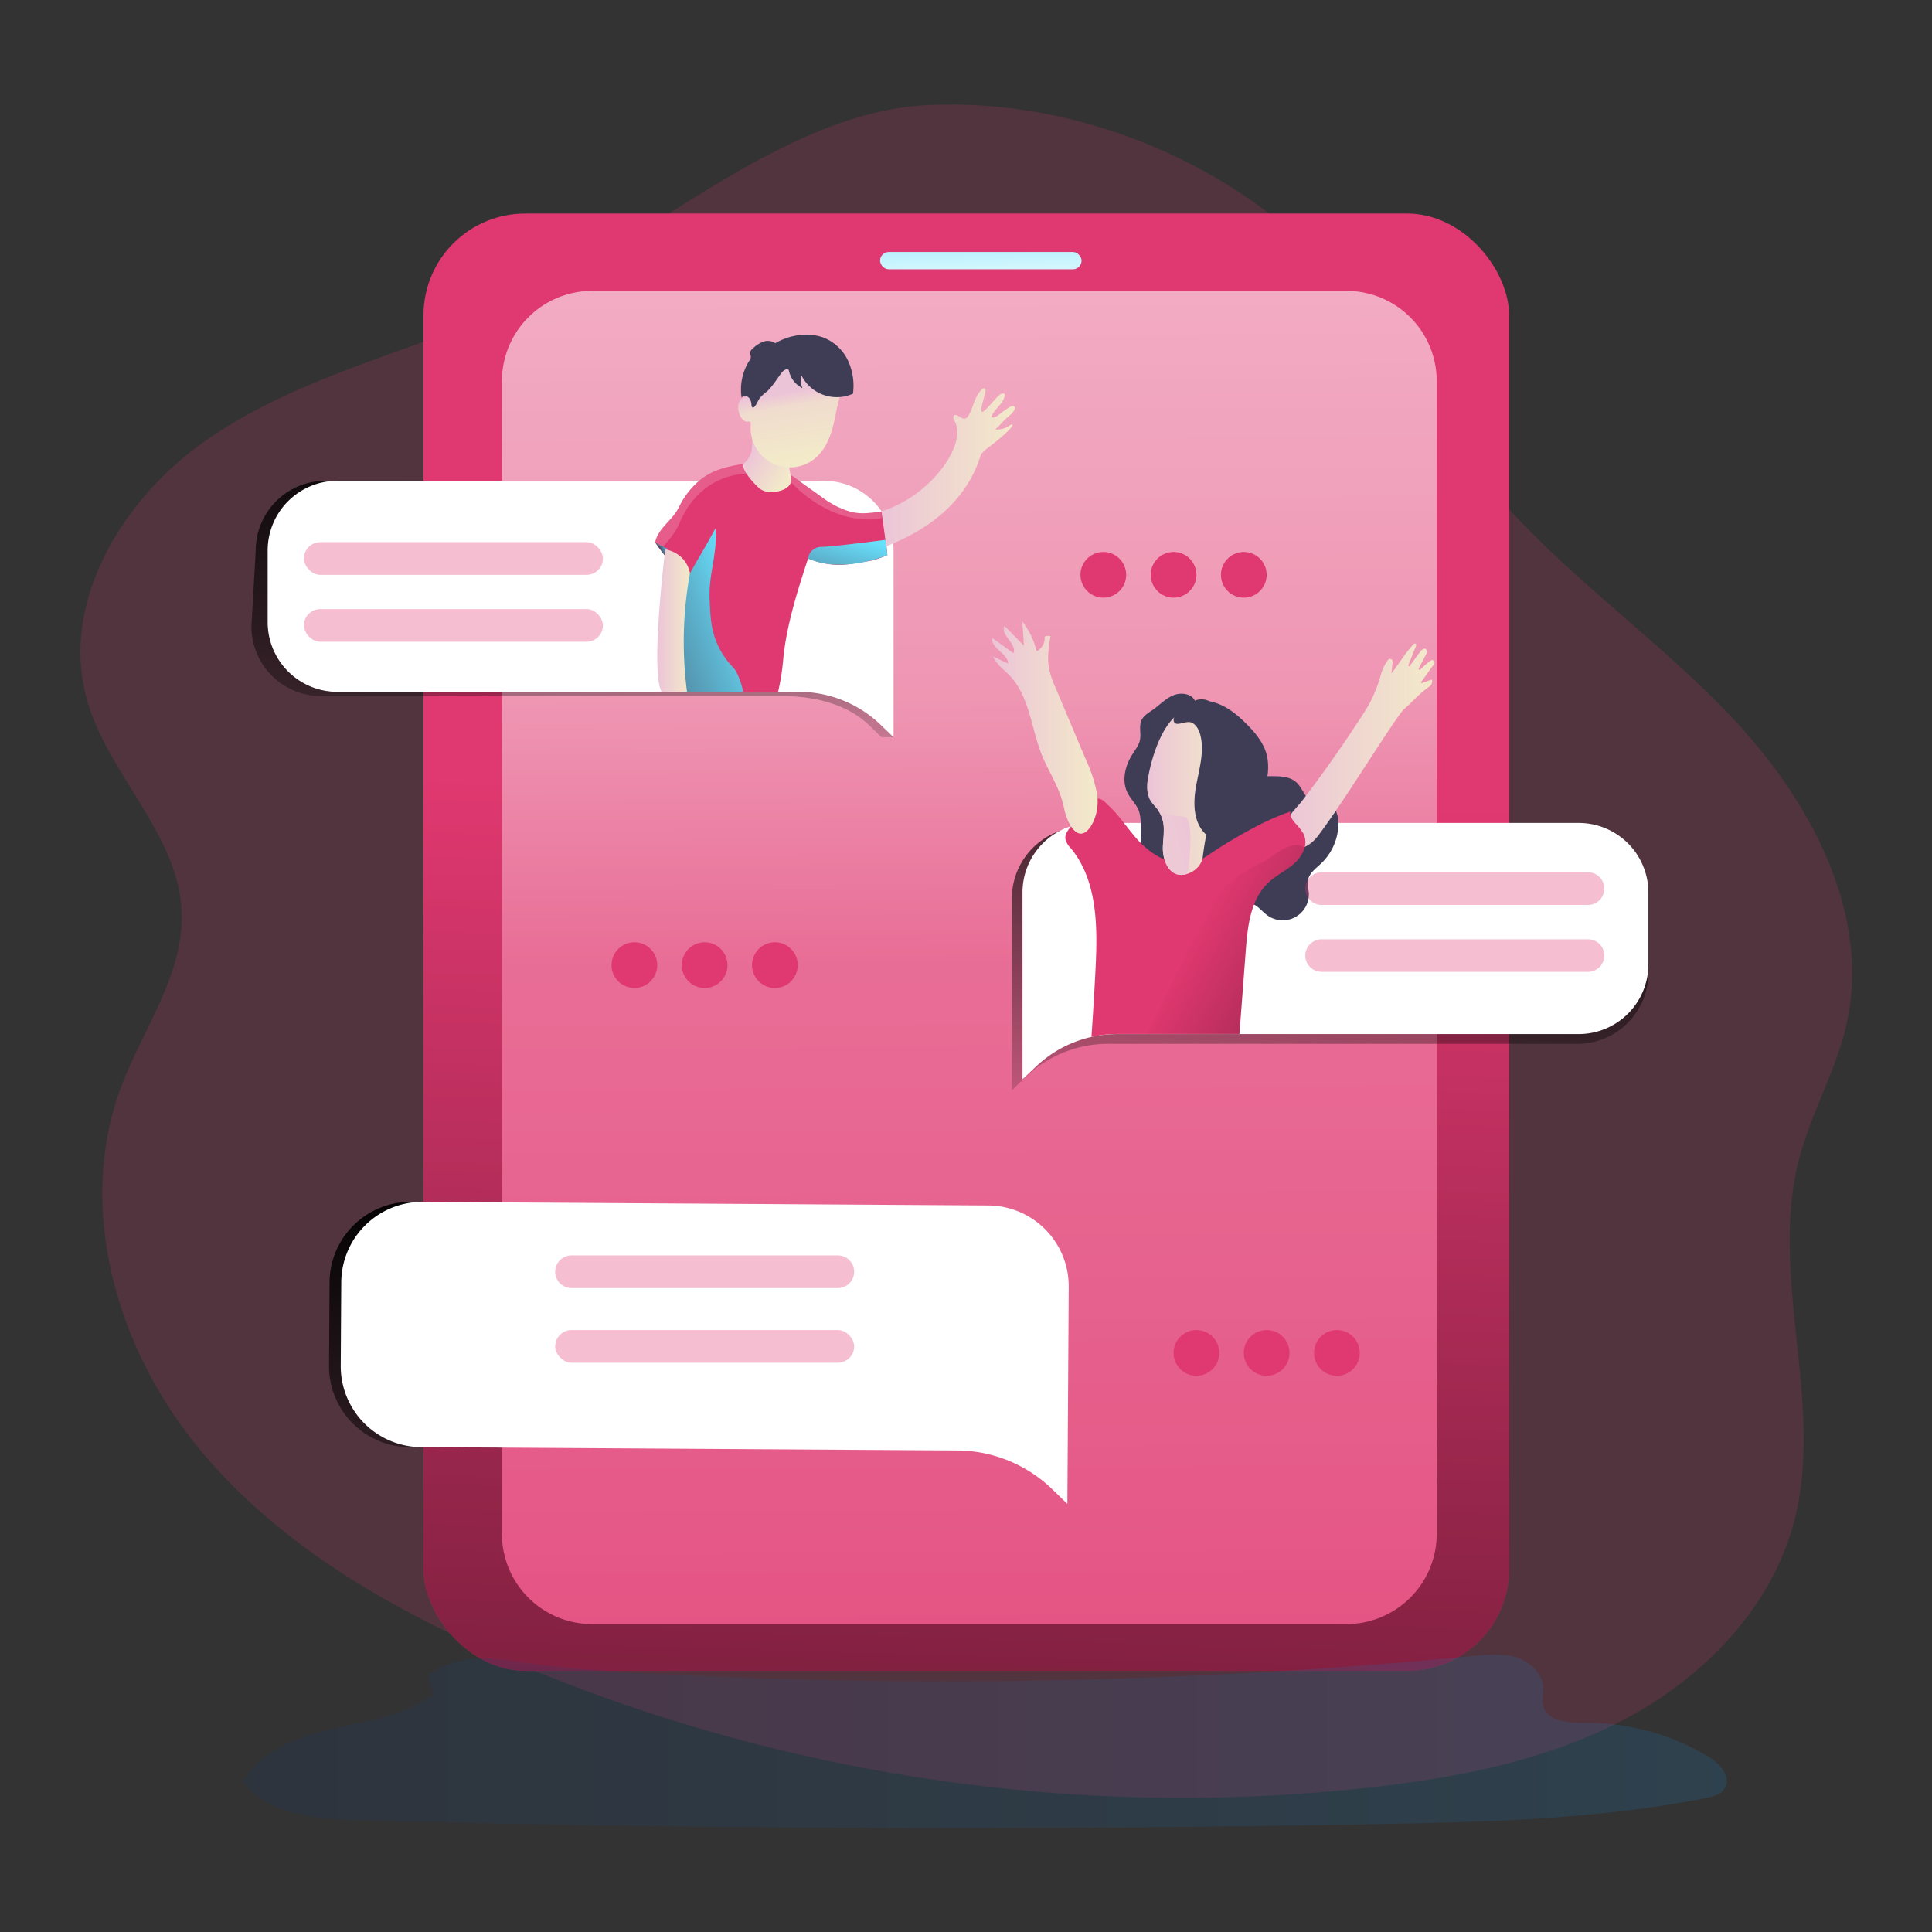 <svg id="SvgjsSvg1001" width="360" height="360" xmlns="http://www.w3.org/2000/svg" version="1.1" xmlns:xlink="http://www.w3.org/1999/xlink" xmlns:svgjs="http://svgjs.com/svgjs"><rect width="100%" height="100%" fill="#333333" stroke="none"/><defs id="SvgjsDefs1002"></defs><g id="SvgjsG1008" transform="matrix(0.917,0,0,0.917,14.994,14.994)"><svg xmlns="http://www.w3.org/2000/svg" xmlns:xlink="http://www.w3.org/1999/xlink" data-name="Layer 1" viewBox="0 0 609.98 593.41" width="360" height="360"><defs><linearGradient id="j" x1="376.46" x2="422.39" y1="128.57" y2="128.57" xlink:href="#b"></linearGradient><linearGradient id="a" x1="285.52" x2="306.45" y1="967.73" y2="237.53" gradientUnits="userSpaceOnUse"><stop offset=".01" stop-color="#000000" class="stopColor000000 svgShape"></stop><stop offset="1" stop-opacity="0" stop-color="#000000" class="stopColor000000 svgShape"></stop></linearGradient><linearGradient id="e" x1="409.19" x2="404.89" y1="813.55" y2="-75.61" gradientUnits="userSpaceOnUse"><stop offset=".02" stop-color="#ffffff" stop-opacity="0" class="stopColorfff svgShape"></stop><stop offset=".58" stop-color="#ffffff" stop-opacity=".39" class="stopColorfff svgShape"></stop><stop offset=".68" stop-color="#ffffff" stop-opacity=".68" class="stopColorfff svgShape"></stop><stop offset="1" stop-color="#ffffff" class="stopColorfff svgShape"></stop></linearGradient><linearGradient id="f" x1="536.38" x2="524.88" y1="207.8" y2="380.23" xlink:href="#a"></linearGradient><linearGradient id="g" x1="264.05" x2="272.95" y1="93.81" y2="254.79" xlink:href="#a"></linearGradient><linearGradient id="b" x1="514.8" x2="566.92" y1="224.51" y2="224.51" gradientUnits="userSpaceOnUse"><stop offset="0" stop-color="#ecc4d7" class="stopColorecc4d7 svgShape"></stop><stop offset=".42" stop-color="#efd4d1" class="stopColorefd4d1 svgShape"></stop><stop offset="1" stop-color="#f2eac9" class="stopColorf2eac9 svgShape"></stop></linearGradient><linearGradient id="h" x1="309.42" x2="310.32" y1="27.65" y2="68.85" gradientUnits="userSpaceOnUse"><stop offset="0" stop-color="#68e1fd" class="stopColor68e1fd svgShape"></stop><stop offset="1" stop-color="#ffffff" class="stopColorfff svgShape"></stop></linearGradient><linearGradient id="i" x1="331.57" x2="344.78" y1="122.71" y2="131.21" xlink:href="#b"></linearGradient><linearGradient id="c" x1="330.53" x2="252.53" y1="175.18" y2="204.64" gradientUnits="userSpaceOnUse"><stop offset="0" stop-color="#68e1fd" class="stopColor68e1fd svgShape"></stop><stop offset=".2" stop-color="#5db4cf" class="stopColor5db4cf svgShape"></stop><stop offset=".46" stop-color="#50819b" class="stopColor50819b svgShape"></stop><stop offset=".69" stop-color="#475c76" class="stopColor475c76 svgShape"></stop><stop offset=".87" stop-color="#41455e" class="stopColor41455e svgShape"></stop><stop offset=".99" stop-color="#3f3d56" class="stopColor3f3d56 svgShape"></stop></linearGradient><linearGradient id="d" x1="306.75" x2="320.06" y1="362.33" y2="534.16" xlink:href="#a"></linearGradient><linearGradient id="k" x1="299.26" x2="310.53" y1="181.26" y2="181.26" xlink:href="#b"></linearGradient><linearGradient id="l" x1="414.53" x2="450.84" y1="218.06" y2="218.06" xlink:href="#b"></linearGradient><linearGradient id="m" x1="156.54" x2="667.49" y1="567.15" y2="567.15" gradientUnits="userSpaceOnUse"><stop offset="0" stop-color="#183866" class="stopColor183866 svgShape"></stop><stop offset="1" stop-color="#1a7fc1" class="stopColor1a7fc1 svgShape"></stop></linearGradient><linearGradient id="n" x1="343.29" x2="348.07" y1="97.04" y2="125.55" gradientUnits="userSpaceOnUse"><stop offset=".2" stop-color="#ecc4d7" class="stopColorecc4d7 svgShape"></stop><stop offset=".37" stop-color="#f0dcce" class="stopColorf0dcce svgShape"></stop><stop offset="1" stop-color="#f2eac9" class="stopColorf2eac9 svgShape"></stop></linearGradient><linearGradient id="o" x1="467.92" x2="495.89" y1="240.41" y2="240.41" xlink:href="#b"></linearGradient><linearGradient id="p" x1="201.95" x2="198.77" y1="152" y2="153.2" xlink:href="#c"></linearGradient><linearGradient id="q" x1="366.5" x2="354.85" y1="152.38" y2="200.07" xlink:href="#c"></linearGradient><linearGradient id="r" x1="485.48" x2="629.9" y1="286.33" y2="365.27" gradientUnits="userSpaceOnUse"><stop offset="0" stop-opacity="0" stop-color="#000000" class="stopColor000000 svgShape"></stop><stop offset=".99" stop-color="#000000" class="stopColor000000 svgShape"></stop></linearGradient><linearGradient id="s" x1="487.77" x2="388.73" y1="254.19" y2="283.14" xlink:href="#b"></linearGradient></defs><path fill="#e03870" d="M238.63,77.77c-32.26,12.92-66.76,21.79-95.19,41.78S93.51,175,102.88,208.47c7.27,25.92,31.51,46.19,32.61,73.09.88,21.47-13.32,40.22-20.86,60.34-15.23,40.65-2.06,88,24.89,122s65.8,56.62,105.6,73.94A590.18,590.18,0,0,0,545,583c30.46-3.42,61.19-9.42,88.19-23.92s50.09-38.53,57.64-68.23c10.27-40.35-8.94-83.9,1.56-124.19,4.11-15.8,12.63-30.23,16.26-46.15,8.73-38.37-12.54-77.56-39.6-106.12s-60.46-50.92-85.2-81.52c-17.14-21.19-29.7-45.84-47.32-66.63C501.91,25.36,446,1.22,392.36,3.78,339.07,6.31,288.9,57.64,238.63,77.77Z" opacity=".18" transform="translate(-100.66 -3.59)" class="color68e1fd svgShape"></path><rect width="373.77" height="501.74" x="118.11" y="37.54" fill="#e03870" rx="35.02" class="color68e1fd svgShape"></rect><rect width="373.77" height="501.74" x="118.11" y="37.54" fill="url(#a)" rx="35.02"></rect><path fill="url(#d)" d="M409.2,382.64l-194.78-1.23a27.86,27.86,0,0,0-28,27.69l-.18,28.7a27.87,27.87,0,0,0,27.69,28.05L398.6,467a47.28,47.28,0,0,1,32.65,13.39l5.17,5,.29-46,.07-11,.11-17.72A27.86,27.86,0,0,0,409.2,382.64Z" transform="translate(-100.66 -3.59)"></path><path fill="#e03870" d="M567.62,98.83V495.69a31.09,31.09,0,0,1-31.08,31.08H276.84a31.07,31.07,0,0,1-31.07-31.08V98.83a31.07,31.07,0,0,1,31.07-31.08h259.7A31.09,31.09,0,0,1,567.62,98.83Z" transform="translate(-100.66 -3.59)" class="color68e1fd svgShape"></path><path fill="url(#e)" d="M567.62,98.83V495.69a31.09,31.09,0,0,1-31.08,31.08H276.84a31.07,31.07,0,0,1-31.07-31.08V98.83a31.07,31.07,0,0,1,31.07-31.08h259.7A31.09,31.09,0,0,1,567.62,98.83Z" opacity=".69" transform="translate(-100.66 -3.59)"></path><path fill="url(#f)" d="M640.5,277v25.36A24.5,24.5,0,0,1,616.12,327H454.52a40.69,40.69,0,0,0-9.1,1,41.24,41.24,0,0,0-19.54,10.61L421.34,343V277a24.59,24.59,0,0,1,17-23.46,24.19,24.19,0,0,1,7.41-1.16h170.4A24.5,24.5,0,0,1,640.5,277Z" transform="translate(-100.66 -3.59)"></path><path fill="url(#g)" d="M376.46,157.14l4.15,64.28h-4.15L372,217.13c-7.58-7.27-19.12-9.87-29.61-9.87H183.51a24,24,0,0,1-24-24L161,157.14a24,24,0,0,1,24-24H352.5a23.92,23.92,0,0,1,19.81,10.49h0A23.82,23.82,0,0,1,376.46,157.14Z" transform="translate(-100.66 -3.59)"></path><path style="isolation:isolate" fill="#ffffff" d="M380.61 157.14v64.28l-4.47-4.29A40.65 40.65 0 00348 205.8H189.11a24 24 0 01-24-24V157.14a24 24 0 0124-24H356.64a23.94 23.94 0 0119.82 10.49h0A23.82 23.82 0 01380.61 157.14zM640.5 274.94v24.69a24 24 0 01-24 24H457.65a40.67 40.67 0 00-28.15 11.33L425 339.22V274.94a23.95 23.95 0 0124-24H616.53A24 24 0 01640.5 274.94z" transform="translate(-100.66 -3.59)" class="colorfff svgShape"></path><path fill="#3f3d56" d="M464.76,246.06c-1-2-2.6-3.52-3.58-5.46-2.1-4.14-.87-9.28,1.61-13.2,1-1.63,2.3-3.2,2.67-5.09.43-2.22-.43-4.64.5-6.7.76-1.66,2.48-2.62,4-3.68,2.31-1.65,4.31-3.81,6.92-4.91s6.23-.7,7.51,1.84c2.41-1.19,5.46-.11,7.26,1.87s2.6,4.68,3.15,7.3a61.88,61.88,0,0,0,2.06,8.88c1.06,2.85,2.92,5.56,5.67,6.85,5.34,2.5,12.78-.74,17,3.42,2.16,2.15,2.93,5.95,5.86,6.77,1.51.42,3.15-.13,4.65.27,2.59.7,3.66,3.83,3.72,6.51a19.1,19.1,0,0,1-5.87,14.1c-1.86,1.77-4.24,3.42-4.62,6a17.74,17.74,0,0,0,.3,3.9,9,9,0,0,1-14.37,7.94c-2.12-1.58-3.91-4.23-6.55-4.11a7.12,7.12,0,0,0-3.2,1.28,22.79,22.79,0,0,1-6.81,3.15,7.78,7.78,0,0,1-7.05-1.62c-1.5-1.47-2.06-3.61-2.79-5.59-1.18-3.2-3.33-6.49-6.68-7.13-1.44-.27-2.93,0-4.37-.24C462,266.84,467.73,252.05,464.76,246.06Z" transform="translate(-100.66 -3.59)" class="color3f3d56 svgShape"></path><path fill="url(#b)" d="M542.92,212.45a45.71,45.71,0,0,0,5.44-12.5,15.73,15.73,0,0,1,2.5-5.14.87.87,0,0,1,1.57.6l-.4,4c2-2.32,4.37-6.57,7.72-10.1a.49.49,0,0,1,.8.52l-2.7,6.79a.27.27,0,0,0,.46.26l4-5.39c2.17-1.56,1.92.73,1.72,1.27l-2.61,5a.33.33,0,0,0,.52.38,36,36,0,0,1,3.63-3.12.84.84,0,0,1,1.2,1.11l-4,5.59c-.48.67-.89,1.06-.07,1l2.88-1.06c.86-.34.45,1.63-.3,2.16-4.19,3-5.89,5.34-8.79,7.83s-21.51,33.18-30,44.06c-3.09,3.95-9,6.58-11.39.22-1.79-4.82,3.7-9.33,6.34-12.82Q532.79,228.25,542.92,212.45Z" transform="translate(-100.66 -3.59)"></path><path fill="#ffffff" d="M413.23,382.64l-194.78-1.23a27.86,27.86,0,0,0-28,27.69l-.18,28.7a27.87,27.87,0,0,0,27.69,28.05L402.63,467a47.28,47.28,0,0,1,32.65,13.39l5.17,5,.29-46,.07-11,.11-17.72A27.86,27.86,0,0,0,413.23,382.64Z" transform="translate(-100.66 -3.59)" class="colorfff svgShape"></path><rect width="69.38" height="5.96" x="275.3" y="50.77" fill="url(#h)" rx="2.98"></rect><path fill="#e03870" d="M378.48,158.72c-5.28,2.28-6.21,1.92-11.86,2.91s-10.07.27-15.45-1.74c-3.69,11.26-7.61,23.56-8.61,35.36a78.7,78.7,0,0,1-1.71,10.55h-34c-.1-.76-.19-1.54-.27-2.35a174.48,174.48,0,0,1,.37-32.63,19.65,19.65,0,0,0,.17-2,6.85,6.85,0,0,0-.12-1.63,10.94,10.94,0,0,0-1.42-3.25c-1.35-2.37-4.61-6-6.42-8.63-.24-.36-.46-.7-.64-1,1.09-5,5.9-7.45,8.14-12a28.21,28.21,0,0,1,6.93-9.11,20.52,20.52,0,0,1,3-2.12c3.84-2.23,8.27-3.12,12.69-3.79.69-.11,1.37-.21,2.06-.3a18.12,18.12,0,0,0,9.71,3.46,12.84,12.84,0,0,1,3.28.35,9.57,9.57,0,0,1,2.52,1.44l1.34,1c2.46,1.75,4.92,3.52,7.38,5.28a37,37,0,0,0,5.43,3.42c6.17,2.92,8.72,2.65,15.5,1.79h0C377.29,148,378.09,154.31,378.48,158.72Z" transform="translate(-100.66 -3.59)" class="color68e1fd svgShape"></path><path fill="url(#i)" d="M329.23,127c-1.77,1.63,3.38,7.26,5.25,8.78s4.71,1.51,7.08.81c1.58-.46,3.26-1.35,3.69-2.95a7.89,7.89,0,0,0-.31-3.39c-.43-2.35,0-4.82-.64-7.14a11.35,11.35,0,0,0-4.15-5.83c-1.85-1.45-6.84-5.3-7.87-1.45C331.16,119.93,333.37,123.16,329.23,127Z" transform="translate(-100.66 -3.59)"></path><path fill="url(#c)" d="M328.83,205.8h-21a24.9,24.9,0,0,0-1.29-2.35,2.38,2.38,0,0,0-.35-.43,7.36,7.36,0,0,1-1.85-3.48,44.2,44.2,0,0,1,1.25-28.3,7,7,0,0,1,1.49-2.44c1.08-1.15,2.3-1.71,3.45-3.83,2.27-4.17,6.6-11.28,8.74-15.51.85,8.21-2.34,15.82-2,24.06.17,4.8.35,9.68,2,14.2a27.57,27.57,0,0,0,6.34,9.93C326.7,198.84,328.28,202.77,328.83,205.8Z" transform="translate(-100.66 -3.59)"></path><path fill="url(#j)" d="M376.46,143.66s1.77,12.91,1.7,12.17,25.25-7.64,32.48-31.61a9.15,9.15,0,0,1,2-2.09c9-6.72,10.4-9.55,7.71-7.9a7.11,7.11,0,0,1-4.76,1.21,23,23,0,0,0,2.75-2.74c1.06-1.29,3.38-2.62,3.95-4.18a1.1,1.1,0,0,0,.1-.56.8.8,0,0,0-.85-.57,2.22,2.22,0,0,0-1,.4,36.54,36.54,0,0,0-3.88,2.78c-.77.63-2.89,1.48-2.16,0,1.14-2.35,3.67-3.91,4.34-6.43a1,1,0,0,0-.06-.87c-.26-.32-.78-.22-1.16-.05-1.37.62-5.5,6.29-6.51,6.16s1.09-6.06,1.17-7.2c0-.31,0-.68-.27-.83s-.6,0-.84.23c-2.64,2.18-3,6.05-4.7,9a2.17,2.17,0,0,1-1.15,1.12c-1.09.32-2-.92-3.11-1.17a.91.91,0,0,0-.61,0c-.61.27-.52,1.22-.15,1.78C406.44,120,393.71,138.33,376.46,143.66Z" transform="translate(-100.66 -3.59)"></path><path fill="url(#k)" d="M302,156.72s-5.25,42.26-1.23,49.08h8.73a132.06,132.06,0,0,1,1-40.83S309.73,158.32,302,156.72Z" transform="translate(-100.66 -3.59)"></path><rect width="102.94" height="11.25" x="76.94" y="150.68" fill="#e03870" opacity=".32" rx="5.62" class="color68e1fd svgShape"></rect><rect width="102.94" height="11.25" x="76.94" y="173.71" fill="#e03870" opacity=".32" rx="5.62" class="color68e1fd svgShape"></rect><path fill="#e03870" d="M619.7 279.18H528a5.63 5.63 0 01-5.63-5.62h0a5.62 5.62 0 015.63-5.62H619.7a5.62 5.62 0 015.62 5.62h0A5.62 5.62 0 01619.7 279.18zM619.7 302.21H528a5.63 5.63 0 01-5.63-5.62h0A5.62 5.62 0 01528 291H619.7a5.62 5.62 0 015.62 5.62h0A5.62 5.62 0 01619.7 302.21zM361.42 411.09H269.73a5.63 5.63 0 01-5.63-5.62h0a5.63 5.63 0 015.63-5.63h91.69a5.62 5.62 0 015.62 5.63h0A5.62 5.62 0 01361.42 411.09z" opacity=".32" transform="translate(-100.66 -3.59)" class="color68e1fd svgShape"></path><rect width="102.94" height="11.25" x="163.45" y="421.95" fill="#e03870" opacity=".32" rx="5.62" class="color68e1fd svgShape"></rect><path fill="#e03870" d="M522,259.85a12.08,12.08,0,0,1-3.29,4.92c-2.79,2.55-6.33,4.15-9.08,6.74-6.1,5.74-7.11,14.91-7.75,23.26l-2.19,28.83h-42a40.59,40.59,0,0,0-8.95,1q.81-11.6,1.4-23.2c.74-14.53.77-30.51-8.49-41.74a6.57,6.57,0,0,1-1.9-3.39c-.12-1.49.89-2.81,1.84-4,.06-.06.1-.12.16-.19l6.18-7.55c.75-.92,1.64-1.91,2.82-2a4,4,0,0,1,2.67,1.26,51,51,0,0,1,6.48,7.13c1.27,1.6,2.51,3.22,3.83,4.78,6.23,7.36,15.74,12.54,24.72,6.64A176.36,176.36,0,0,1,507.7,251a96.35,96.35,0,0,1,9.51-4c-.19,1.55.64,2.81,1.67,4a20.81,20.81,0,0,1,2.9,3.73A6.71,6.71,0,0,1,522,259.85Z" transform="translate(-100.66 -3.59)" class="color68e1fd svgShape"></path><path fill="url(#l)" d="M448.76,251.74a16.49,16.49,0,0,0,1.8-11.32,49.15,49.15,0,0,0-3.66-11.08q-5.28-12.51-10.54-25a32.33,32.33,0,0,1-2.19-6.36c-.73-3.74-.14-7.6.45-11.36a2.75,2.75,0,0,0-2,.2,5.1,5.1,0,0,1-2.74,5,27.88,27.88,0,0,0-5-10.34q.39,4.19.58,8.4-3.3-3.39-6.62-6.76c-1.71,3,4.44,6.19,3,9.35l-7.26-5.23c-.53,3.56,5.23,5.24,5.54,8.84l-5.21-2.43c1.1,2.69,3.65,4.44,5.67,6.54C428,208,428,220.09,432.64,229.8c2.66,5.59,5.51,10.16,6.71,16.27C440.25,250.66,444.2,259.07,448.76,251.74Z" transform="translate(-100.66 -3.59)"></path><circle cx="291.39" cy="299.87" r="7.87" fill="#e03870" transform="rotate(-22.64 232.15 549.538)" class="color68e1fd svgShape"></circle><circle cx="315.57" cy="299.87" r="7.87" fill="#e03870" transform="rotate(-22.64 256.338 549.522)" class="color68e1fd svgShape"></circle><circle cx="339.76" cy="299.87" r="7.87" fill="#e03870" transform="rotate(-22.64 280.522 549.532)" class="color68e1fd svgShape"></circle><circle cx="384.23" cy="429.82" r="7.87" fill="#e03870" class="color68e1fd svgShape"></circle><circle cx="408.41" cy="429.82" r="7.87" fill="#e03870" class="color68e1fd svgShape"></circle><circle cx="432.59" cy="429.82" r="7.87" fill="#e03870" class="color68e1fd svgShape"></circle><circle cx="352.17" cy="161.92" r="7.87" fill="#e03870" class="color68e1fd svgShape"></circle><circle cx="376.36" cy="161.92" r="7.87" fill="#e03870" class="color68e1fd svgShape"></circle><circle cx="400.54" cy="161.92" r="7.87" fill="#e03870" class="color68e1fd svgShape"></circle><path fill="url(#m)" d="M220.45,544.22l1.53,6.94c-9.94,7.21-22.67,8.93-34.63,11.7s-24.64,7.58-30.81,18.19c8.89,11.52,25.45,12.91,40,13.29q176,4.59,352.17,1.26c37.26-.71,74.73-1.7,111.3-8.87,2.62-.51,5.55-1.27,6.86-3.6,2.24-4-2-8.47-5.87-10.81a81.22,81.22,0,0,0-42.51-11.53c-5.62.07-13-.53-14.29-6-.44-1.95.16-4,.09-6-.16-4.95-4.45-9-9.16-10.5s-9.81-1-14.74-.55A1903.34,1903.34,0,0,1,300.82,544c-14.78-.76-29.58-1.68-44.26-3.56C242.78,538.7,232.81,536,220.45,544.22Z" opacity=".19" transform="translate(-100.66 -3.59)"></path><path fill="url(#n)" d="M359.49,115.38c-1.08,3.76-2.86,7.46-5.87,10a13.55,13.55,0,0,1-22.17-11.71c0-.31,0-.69-.22-.87a1.17,1.17,0,0,0-.72,0c-1.47.15-2.56-1.37-3-2.77a6.18,6.18,0,0,1-.29-3.32,3.18,3.18,0,0,1,2.13-2.39,2.19,2.19,0,0,1,2.66,1.43,13.59,13.59,0,0,1,2-5.86,22,22,0,0,1,4.48-6.2,14.17,14.17,0,0,1,14.47-2.28,16.12,16.12,0,0,1,9.11,9.72c.58,2-.27,3.73-.66,5.68C360.76,109.63,360.31,112.54,359.49,115.38Z" transform="translate(-100.66 -3.59)"></path><path fill="#3f3d56" d="M332.71,107.64a.7.7,0,0,1-.51.28c-.39,0-.49-.54-.52-.92a3.62,3.62,0,0,0-.95-2.52,1.73,1.73,0,0,0-2.45,0,18.62,18.62,0,0,1,2.64-12.65,2.75,2.75,0,0,0,.55-1.25c0-.59-.34-1.17-.23-1.75a2.15,2.15,0,0,1,.73-1.06,10.46,10.46,0,0,1,3.67-2.48,4.57,4.57,0,0,1,4.25.48,21.24,21.24,0,0,1,10.51-2.93,16.91,16.91,0,0,1,6.3,1.07,15.77,15.77,0,0,1,8.23,7.87,20.72,20.72,0,0,1,1.71,11.37,13.61,13.61,0,0,1-17.88-6.56,8.25,8.25,0,0,0,.49,4.66A8.72,8.72,0,0,1,344.53,95c-.75-.7-1.89.19-2.51,1-1.6,2.11-3.08,4.59-5,6.4a15.75,15.75,0,0,0-2.39,2.15C333.88,105.53,333.56,106.74,332.71,107.64Z" transform="translate(-100.66 -3.59)" class="color3f3d56 svgShape"></path><path fill="url(#o)" d="M487.05,262.74c-.35,2.79-2.95,5.19-5.78,5.87a6.09,6.09,0,0,1-2.2.18c-4-.41-5.82-5.35-5.74-9.38s1-8.14-.84-11.57c-.05-.11-.11-.22-.17-.33-1-1.77-2.75-3.09-3.64-4.94a11.36,11.36,0,0,1-.52-6.57c1.19-8.36,7.74-30.45,20.36-22.18,3.27,2.14,5.22,5.84,6.34,9.58C498.82,236.58,490.36,236.36,487.05,262.74Z" transform="translate(-100.66 -3.59)"></path><path fill="#3f3d56" d="M483.52,216.52c1.69,1,2.53,3,2.91,5,1.09,5.55-.68,11.21-1.67,16.78s-1,12,2.91,16.1l.09.1A8,8,0,0,0,500.84,252c.19-.43.41-.85.64-1.26,1.52-2.69,3.64-5,5.15-7.7a24,24,0,0,0,2.52-7.27,19.32,19.32,0,0,0,.05-7.87c-1-4.36-4-8-7.14-11.11-3-3-6.33-5.73-10.3-7.11s-8.71-1.16-12,1.43c-1,.8-3.75,4.05-2.32,5.4C478.61,217.58,481.75,215.44,483.52,216.52Z" transform="translate(-100.66 -3.59)" class="color3f3d56 svgShape"></path><polygon fill="url(#p)" points="202.38 153.13 197.82 150.68 201.11 155.19 201.35 153.13 202.38 153.13"></polygon><path fill="url(#q)" d="M351.17,159.89a4.57,4.57,0,0,1,4.78-4c4.48-.13,21.86-2.42,21.86-2.42l.67,5.28S363.11,165.25,351.17,159.89Z" transform="translate(-100.66 -3.59)"></path><path style="isolation:isolate" fill="#ffffff" d="M376.46 143.66V146s-15.19 4.09-31.22-12.39l-.95-2.83a9.57 9.57 0 012.52 1.44l1.34 1c2.46 1.75 4.92 3.52 7.38 5.28a37 37 0 005.43 3.42c6.17 2.92 8.72 2.65 15.5 1.79zM330.06 130.77S314.27 130 306.77 148c-1.61 3.84-5.57 7.76-5.57 7.76l-2.08-.44c-.24-.36-.46-.7-.64-1 1.09-5 5.9-7.45 8.14-12a28.21 28.21 0 016.93-9.11 20.52 20.52 0 013-2.12c3.84-2.23 8.27-3.12 12.69-3.79z" opacity=".18" transform="translate(-100.66 -3.59)" class="colorfff svgShape"></path><path fill="url(#r)" d="M522,259.85a12.08,12.08,0,0,1-3.29,4.92c-2.79,2.55-6.33,4.15-9.08,6.74-6.1,5.74-7.11,14.91-7.75,23.26l-2.19,28.83H467.92s17.29-35.12,22-44.42,19.11-15.42,19.11-15.42C520.25,255.05,522,259.85,522,259.85Z" transform="translate(-100.66 -3.59)"></path><path fill="url(#s)" d="M481.77,268.12a2.58,2.58,0,0,1-.5.49,6.09,6.09,0,0,1-2.2.18c-4-.41-5.82-5.35-5.74-9.38s1.57-7.92-1.77-13c1.75,1.27,4.07,2.06,9.15,2.39C484.38,249,482.18,267.6,481.77,268.12Z" transform="translate(-100.66 -3.59)"></path></svg></g></svg>